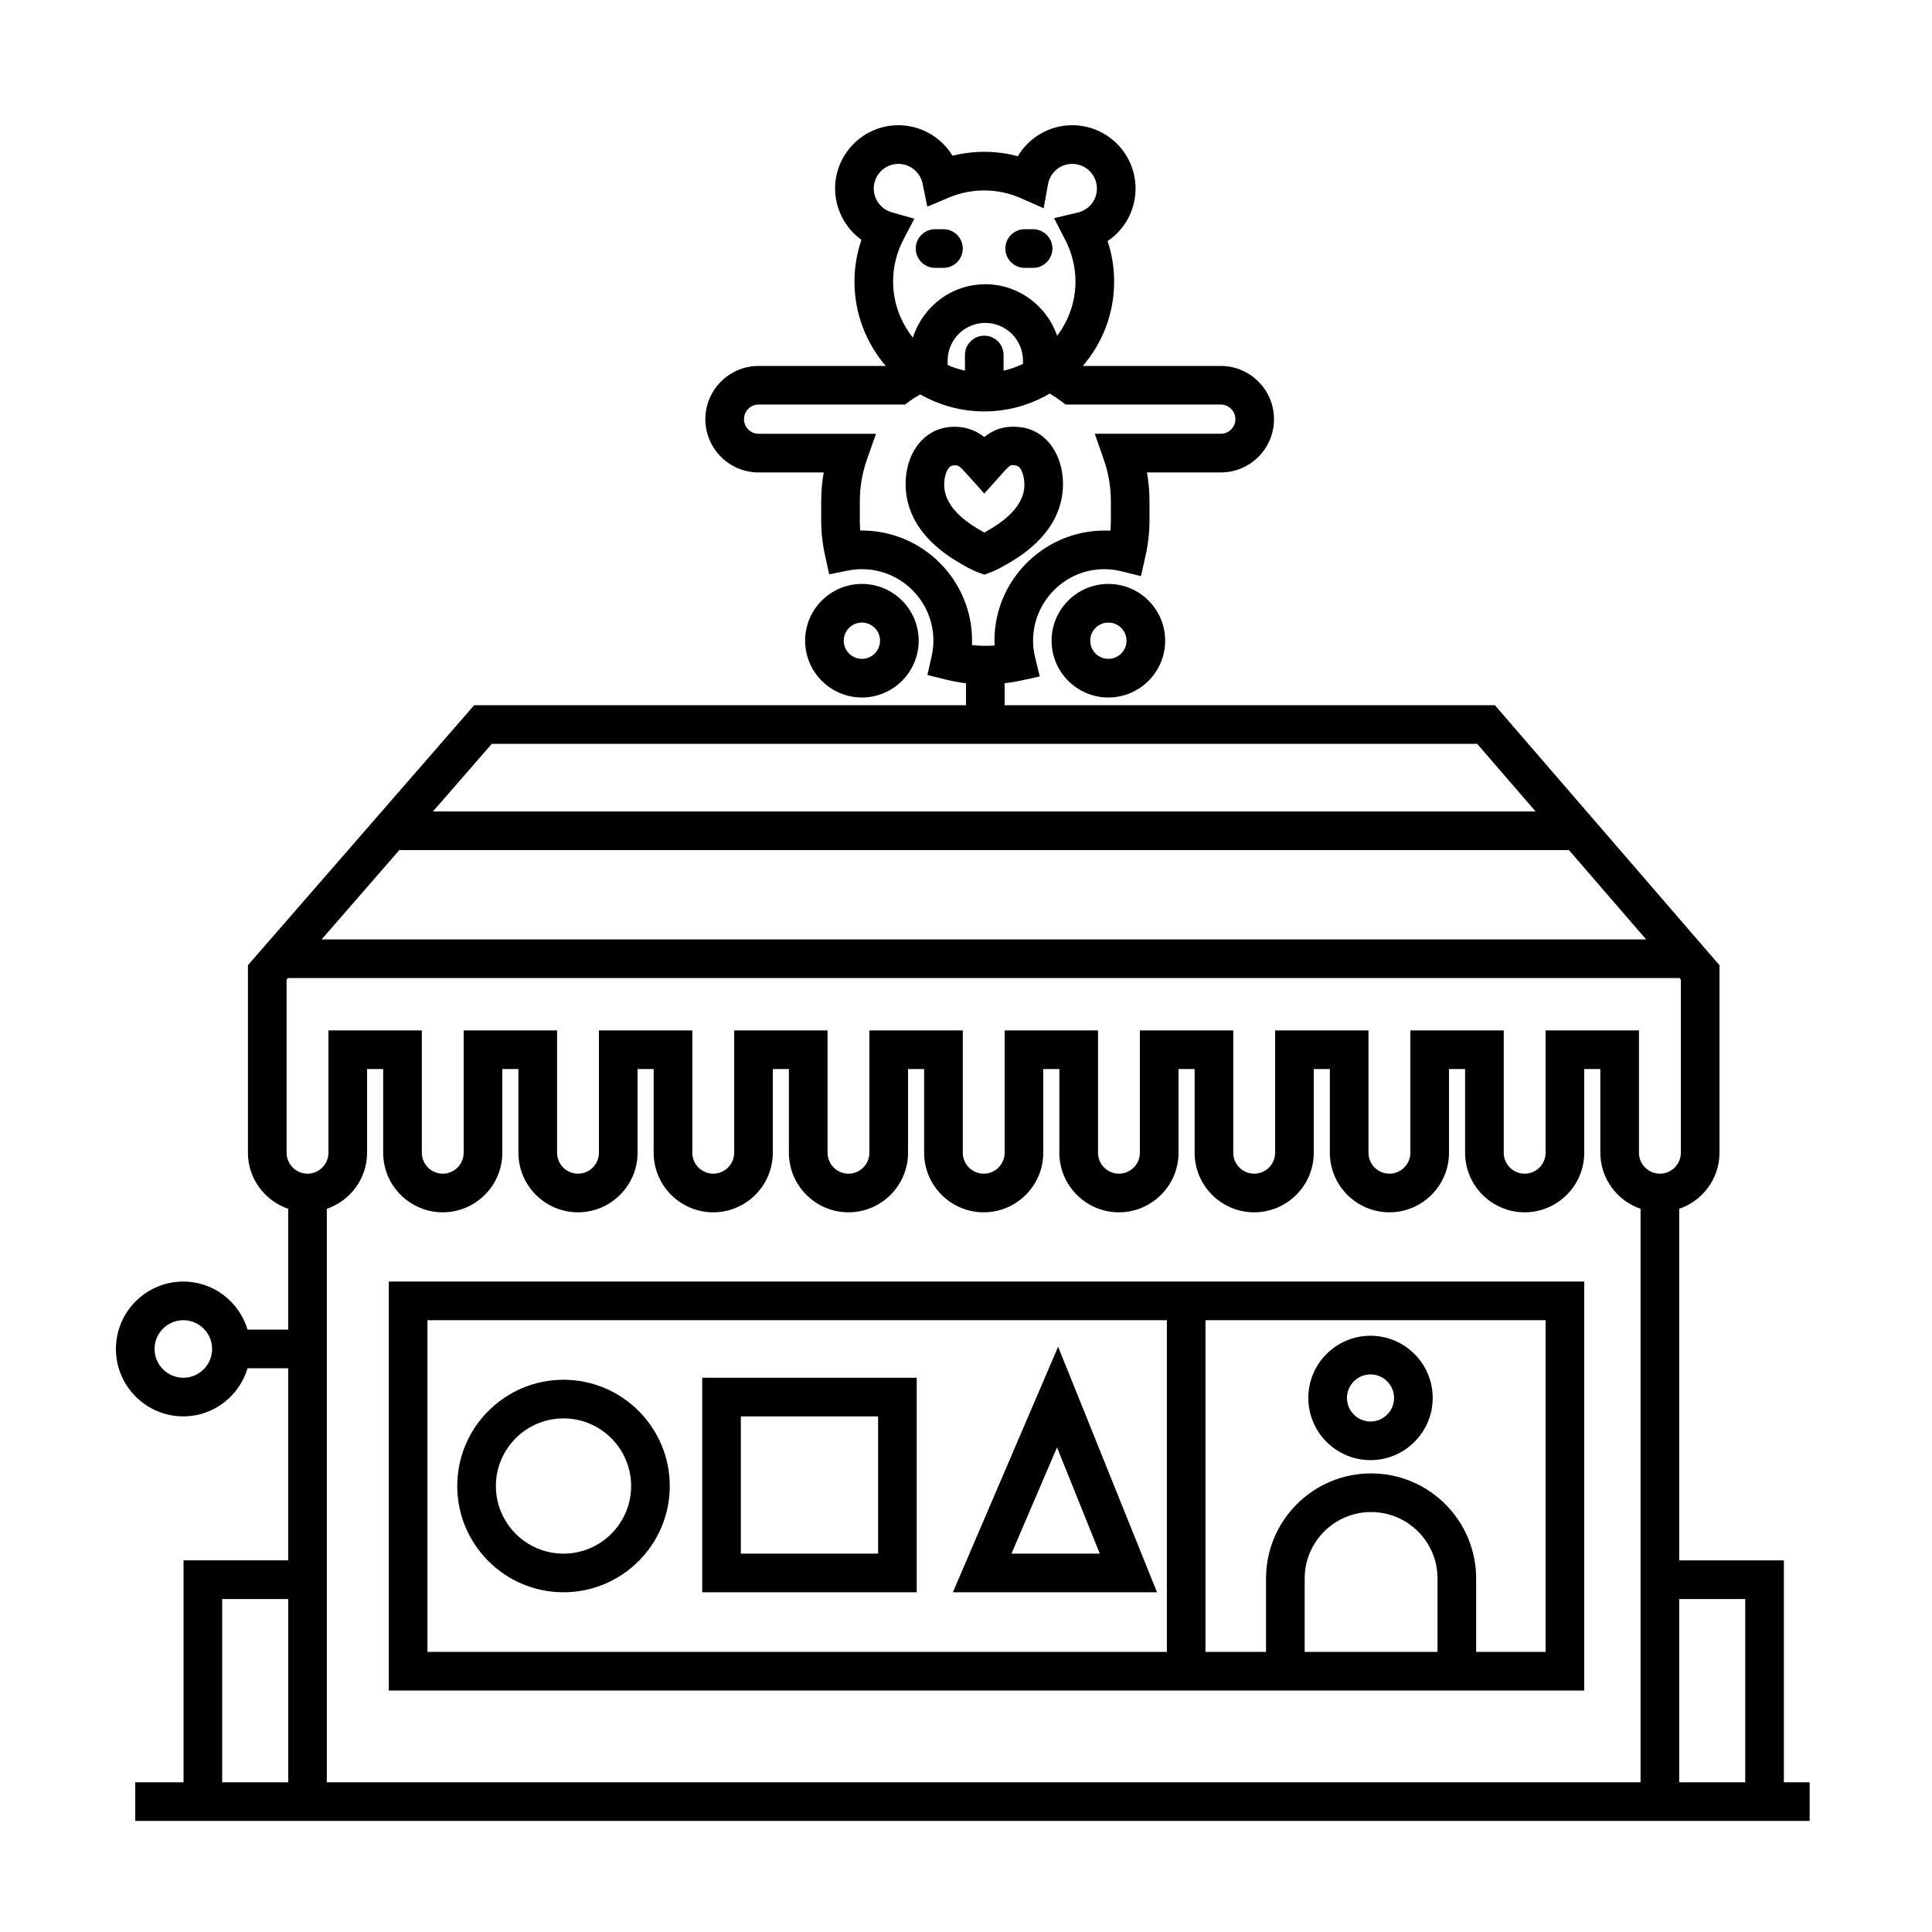 <svg height='100px' width='100px'  fill="#000000" xmlns="http://www.w3.org/2000/svg" xmlns:xlink="http://www.w3.org/1999/xlink" version="1.1" x="0px" y="0px" viewBox="0 0 100 100" enable-background="new 0 0 100 100" xml:space="preserve"><g><path d="M82,66.333H20.125V87.5H82V66.333z M22.125,68.333h38.272V85.5H22.125V68.333z M74.405,85.5H67.53v-3.799   c0-1.896,1.542-3.438,3.438-3.438s3.438,1.542,3.438,3.438V85.5z M80,85.5h-3.595v-3.799c0-2.998-2.439-5.438-5.438-5.438   s-5.438,2.439-5.438,5.438V85.5h-3.133V68.333H80V85.5z"></path><path d="M70.937,75.576c1.774,0,3.219-1.444,3.219-3.219s-1.444-3.219-3.219-3.219s-3.219,1.444-3.219,3.219   S69.162,75.576,70.937,75.576z M70.937,71.139c0.672,0,1.219,0.547,1.219,1.219s-0.547,1.219-1.219,1.219s-1.219-0.547-1.219-1.219   S70.265,71.139,70.937,71.139z"></path><path d="M47.551,33.162c0-1.62-1.318-2.938-2.939-2.938s-2.939,1.318-2.939,2.938c0,1.621,1.319,2.94,2.939,2.94   S47.551,34.783,47.551,33.162z M43.672,33.162c0-0.518,0.421-0.938,0.939-0.938c0.518,0,0.939,0.421,0.939,0.938   c0,0.518-0.421,0.94-0.939,0.94C44.094,34.102,43.672,33.68,43.672,33.162z"></path><path d="M57.369,30.224c-1.621,0-2.939,1.318-2.939,2.938c0,1.621,1.318,2.94,2.939,2.94s2.939-1.319,2.939-2.94   C60.309,31.542,58.99,30.224,57.369,30.224z M57.369,34.102c-0.518,0-0.939-0.422-0.939-0.94c0-0.518,0.422-0.938,0.939-0.938   s0.939,0.421,0.939,0.938C58.309,33.68,57.887,34.102,57.369,34.102z"></path><path d="M50.947,29.745l0.351-0.131c0.265-0.099,0.629-0.291,1.114-0.587c2.289-1.401,2.677-3.076,2.6-4.234   c-0.101-1.48-0.996-2.561-2.222-2.686c-0.874-0.099-1.424,0.177-1.843,0.514c-0.421-0.339-1.058-0.603-1.834-0.515   c-1.235,0.126-2.131,1.207-2.23,2.687c-0.078,1.159,0.31,2.833,2.6,4.235c0.485,0.296,0.849,0.488,1.113,0.587L50.947,29.745z    M48.878,24.926c0.015-0.22,0.123-0.799,0.447-0.833c0.037-0.004,0.071-0.007,0.105-0.007c0.157,0,0.21,0,0.608,0.446l0.909,1.014   l0.91-1.016c0.478-0.536,0.459-0.465,0.719-0.437c0.317,0.033,0.425,0.612,0.439,0.832c0.022,0.329,0.089,1.331-1.647,2.394   c-0.173,0.106-0.312,0.186-0.421,0.247c-0.109-0.061-0.248-0.141-0.42-0.246C48.789,26.257,48.856,25.256,48.878,24.926z"></path><path d="M47.399,12.864c0,0.552,0.448,1,1,1h0.434c0.552,0,1-0.448,1-1s-0.448-1-1-1h-0.434   C47.847,11.864,47.399,12.312,47.399,12.864z"></path><path d="M53.037,13.864h0.435c0.553,0,1-0.448,1-1s-0.447-1-1-1h-0.435c-0.553,0-1,0.448-1,1S52.484,13.864,53.037,13.864z"></path><path d="M29.167,71.416c-3.033,0-5.5,2.468-5.5,5.5s2.467,5.5,5.5,5.5s5.5-2.468,5.5-5.5S32.2,71.416,29.167,71.416z    M29.167,80.416c-1.93,0-3.5-1.57-3.5-3.5s1.57-3.5,3.5-3.5s3.5,1.57,3.5,3.5S31.097,80.416,29.167,80.416z"></path><path d="M36.346,82.416H47.45V71.312H36.346V82.416z M38.346,73.312h7.104v7.104h-7.104V73.312z"></path><path d="M54.768,69.706l-5.447,12.71h10.566L54.768,69.706z M54.711,74.917l2.215,5.499h-4.572L54.711,74.917z"></path></g><path d="M92.333,92.25V80.764h-5.417V62.568C88.124,62.15,89,61.014,89,59.665v-9.704L77.374,36.5H52v-1.134  c0.272-0.033,0.546-0.075,0.817-0.134l0.999-0.218l-0.24-0.994c-0.071-0.294-0.105-0.575-0.105-0.858  c0-2.332,2.181-4.184,4.593-3.588l0.99,0.247l0.227-0.996c0.144-0.634,0.217-1.271,0.217-1.892v-0.989c0-0.5-0.044-0.998-0.132-1.49  h3.819c1.521,0,2.757-1.236,2.757-2.756s-1.236-2.757-2.757-2.757h-7.138c1.008-1.175,1.62-2.698,1.62-4.364  c0-0.721-0.113-1.423-0.339-2.099c0.888-0.593,1.448-1.599,1.448-2.719c0-1.807-1.47-3.277-3.276-3.277  c-1.186,0-2.242,0.633-2.817,1.604c-1.102-0.296-2.282-0.302-3.38-0.026c-0.583-0.955-1.636-1.578-2.803-1.578  c-1.806,0-3.275,1.47-3.275,3.277c0,1.069,0.528,2.051,1.362,2.656c-0.237,0.695-0.36,1.428-0.36,2.162  c0,1.666,0.613,3.188,1.62,4.364h-6.581c-1.52,0-2.757,1.237-2.757,2.757s1.237,2.756,2.757,2.756h3.369  c-0.087,0.491-0.131,0.988-0.131,1.49v0.989c0,0.605,0.068,1.223,0.204,1.836l0.211,0.958l0.961-0.193  c0.241-0.048,0.487-0.073,0.732-0.073c2.041,0,3.701,1.66,3.701,3.701c0,0.27-0.032,0.545-0.094,0.818l-0.218,0.958l0.953,0.235  c0.35,0.086,0.7,0.151,1.046,0.194V36.5H24.544L12.833,49.959v9.706c0,1.349,0.875,2.485,2.083,2.903v6.254h-2.101  c-0.433-1.435-1.752-2.489-3.326-2.489C7.565,66.333,6,67.898,6,69.822s1.565,3.489,3.489,3.489c1.574,0,2.893-1.055,3.326-2.489  h2.101v9.941H9.5V92.25H7v2h86.667v-2H92.333z M9.489,71.312C8.668,71.312,8,70.644,8,69.822s0.668-1.489,1.489-1.489  s1.49,0.668,1.49,1.489S10.311,71.312,9.489,71.312z M14.917,92.25H11.5v-9.486h3.417V92.25z M45.225,9.759  c0-0.704,0.572-1.277,1.275-1.277c0.605,0,1.132,0.429,1.253,1.021l0.244,1.194l1.123-0.473c1.183-0.499,2.539-0.491,3.737,0.04  l1.163,0.515l0.227-1.251c0.109-0.606,0.637-1.046,1.253-1.046c0.704,0,1.276,0.573,1.276,1.277c0,0.591-0.402,1.1-0.978,1.238  l-1.238,0.297l0.582,1.132c0.348,0.677,0.524,1.4,0.524,2.15c0,1.055-0.36,2.02-0.947,2.807c-0.535-1.548-1.992-2.671-3.72-2.671  c-1.763,0-3.241,1.168-3.748,2.766c-0.632-0.803-1.025-1.803-1.025-2.901c0-0.762,0.179-1.492,0.532-2.17l0.566-1.086l-1.178-0.337  C45.604,10.828,45.225,10.325,45.225,9.759z M50.946,17.375c-0.552,0-1,0.448-1,1v0.81c-0.312-0.067-0.61-0.167-0.896-0.292v-0.23  c0-1.075,0.875-1.949,1.949-1.949c1.075,0,1.95,0.875,1.95,1.949v0.172c-0.318,0.15-0.651,0.275-1.004,0.352v-0.811  C51.946,17.823,51.499,17.375,50.946,17.375z M44.612,27.461c-0.028,0-0.057,0-0.086,0c-0.015-0.177-0.022-0.354-0.022-0.529v-0.989  c0-0.736,0.124-1.462,0.369-2.158l0.469-1.332h-6.076c-0.417,0-0.757-0.339-0.757-0.756c0-0.417,0.339-0.757,0.757-0.757h7.583  l0.267-0.201c0.167-0.125,0.345-0.217,0.519-0.324c0.979,0.558,2.107,0.88,3.312,0.88c1.236,0,2.392-0.341,3.388-0.926  c0.201,0.121,0.398,0.251,0.59,0.396l0.229,0.174h8.032c0.417,0,0.757,0.339,0.757,0.757c0,0.417-0.34,0.756-0.757,0.756h-6.521  l0.464,1.33c0.245,0.7,0.369,1.427,0.369,2.16v0.989c0,0.177-0.008,0.356-0.023,0.537c-3.271-0.165-6.003,2.448-6.003,5.692  c0,0.083,0.002,0.167,0.006,0.25c-0.39,0.029-0.771,0.022-1.169-0.022c0.003-0.077,0.005-0.152,0.005-0.229  C50.313,30.019,47.755,27.461,44.612,27.461z M25.456,38.5h51.002l3.023,3.5H22.41L25.456,38.5z M20.669,44h60.54l3.994,4.625  H16.645L20.669,44z M84.916,92.25h-68V62.568C18.125,62.15,19,61.014,19,59.665v-4.332h0.833v4.332c0,1.7,1.383,3.084,3.083,3.084  S26,61.365,26,59.665v-4.332h0.833v4.332c0,1.7,1.383,3.084,3.083,3.084S33,61.365,33,59.665v-4.332h0.833v4.332  c0,1.7,1.383,3.084,3.083,3.084S40,61.365,40,59.665v-4.332h0.833v4.332c0,1.7,1.383,3.084,3.083,3.084S47,61.365,47,59.665v-4.332  h0.833v4.332c0,1.7,1.383,3.084,3.083,3.084c1.701,0,3.083-1.384,3.083-3.084v-4.332h0.833v4.332c0,1.7,1.383,3.084,3.083,3.084  S61,61.365,61,59.665v-4.332h0.833v4.332c0,1.7,1.383,3.084,3.083,3.084S68,61.365,68,59.665v-4.332h0.833v4.332  c0,1.7,1.383,3.084,3.083,3.084S75,61.365,75,59.665v-4.332h0.833v4.332c0,1.7,1.383,3.084,3.083,3.084S82,61.365,82,59.665v-4.332  h0.833v4.332c0,1.349,0.875,2.485,2.083,2.903V92.25z M85.916,60.749c-0.598,0-1.083-0.486-1.083-1.084v-6.332H80v6.332  c0,0.598-0.486,1.084-1.084,1.084s-1.083-0.486-1.083-1.084v-6.332H73v6.332c0,0.598-0.486,1.084-1.084,1.084  s-1.083-0.486-1.083-1.084v-6.332H66v6.332c0,0.598-0.486,1.084-1.084,1.084s-1.083-0.486-1.083-1.084v-6.332H59v6.332  c0,0.598-0.486,1.084-1.084,1.084s-1.083-0.486-1.083-1.084v-6.332H52v6.332c0,0.598-0.486,1.084-1.083,1.084  c-0.598,0-1.083-0.486-1.083-1.084v-6.332H45v6.332c0,0.598-0.486,1.084-1.083,1.084s-1.083-0.486-1.083-1.084v-6.332H38v6.332  c0,0.598-0.486,1.084-1.083,1.084s-1.083-0.486-1.083-1.084v-6.332H31v6.332c0,0.598-0.486,1.084-1.083,1.084  s-1.083-0.486-1.083-1.084v-6.332H24v6.332c0,0.598-0.486,1.084-1.083,1.084s-1.083-0.486-1.083-1.084v-6.332H17v6.332  c0,0.598-0.486,1.084-1.083,1.084s-1.083-0.486-1.083-1.084v-8.958l0.072-0.083h72.026L87,50.705v8.96  C87,60.263,86.514,60.749,85.916,60.749z M90.333,92.25h-3.417v-9.486h3.417V92.25z"></path></svg>